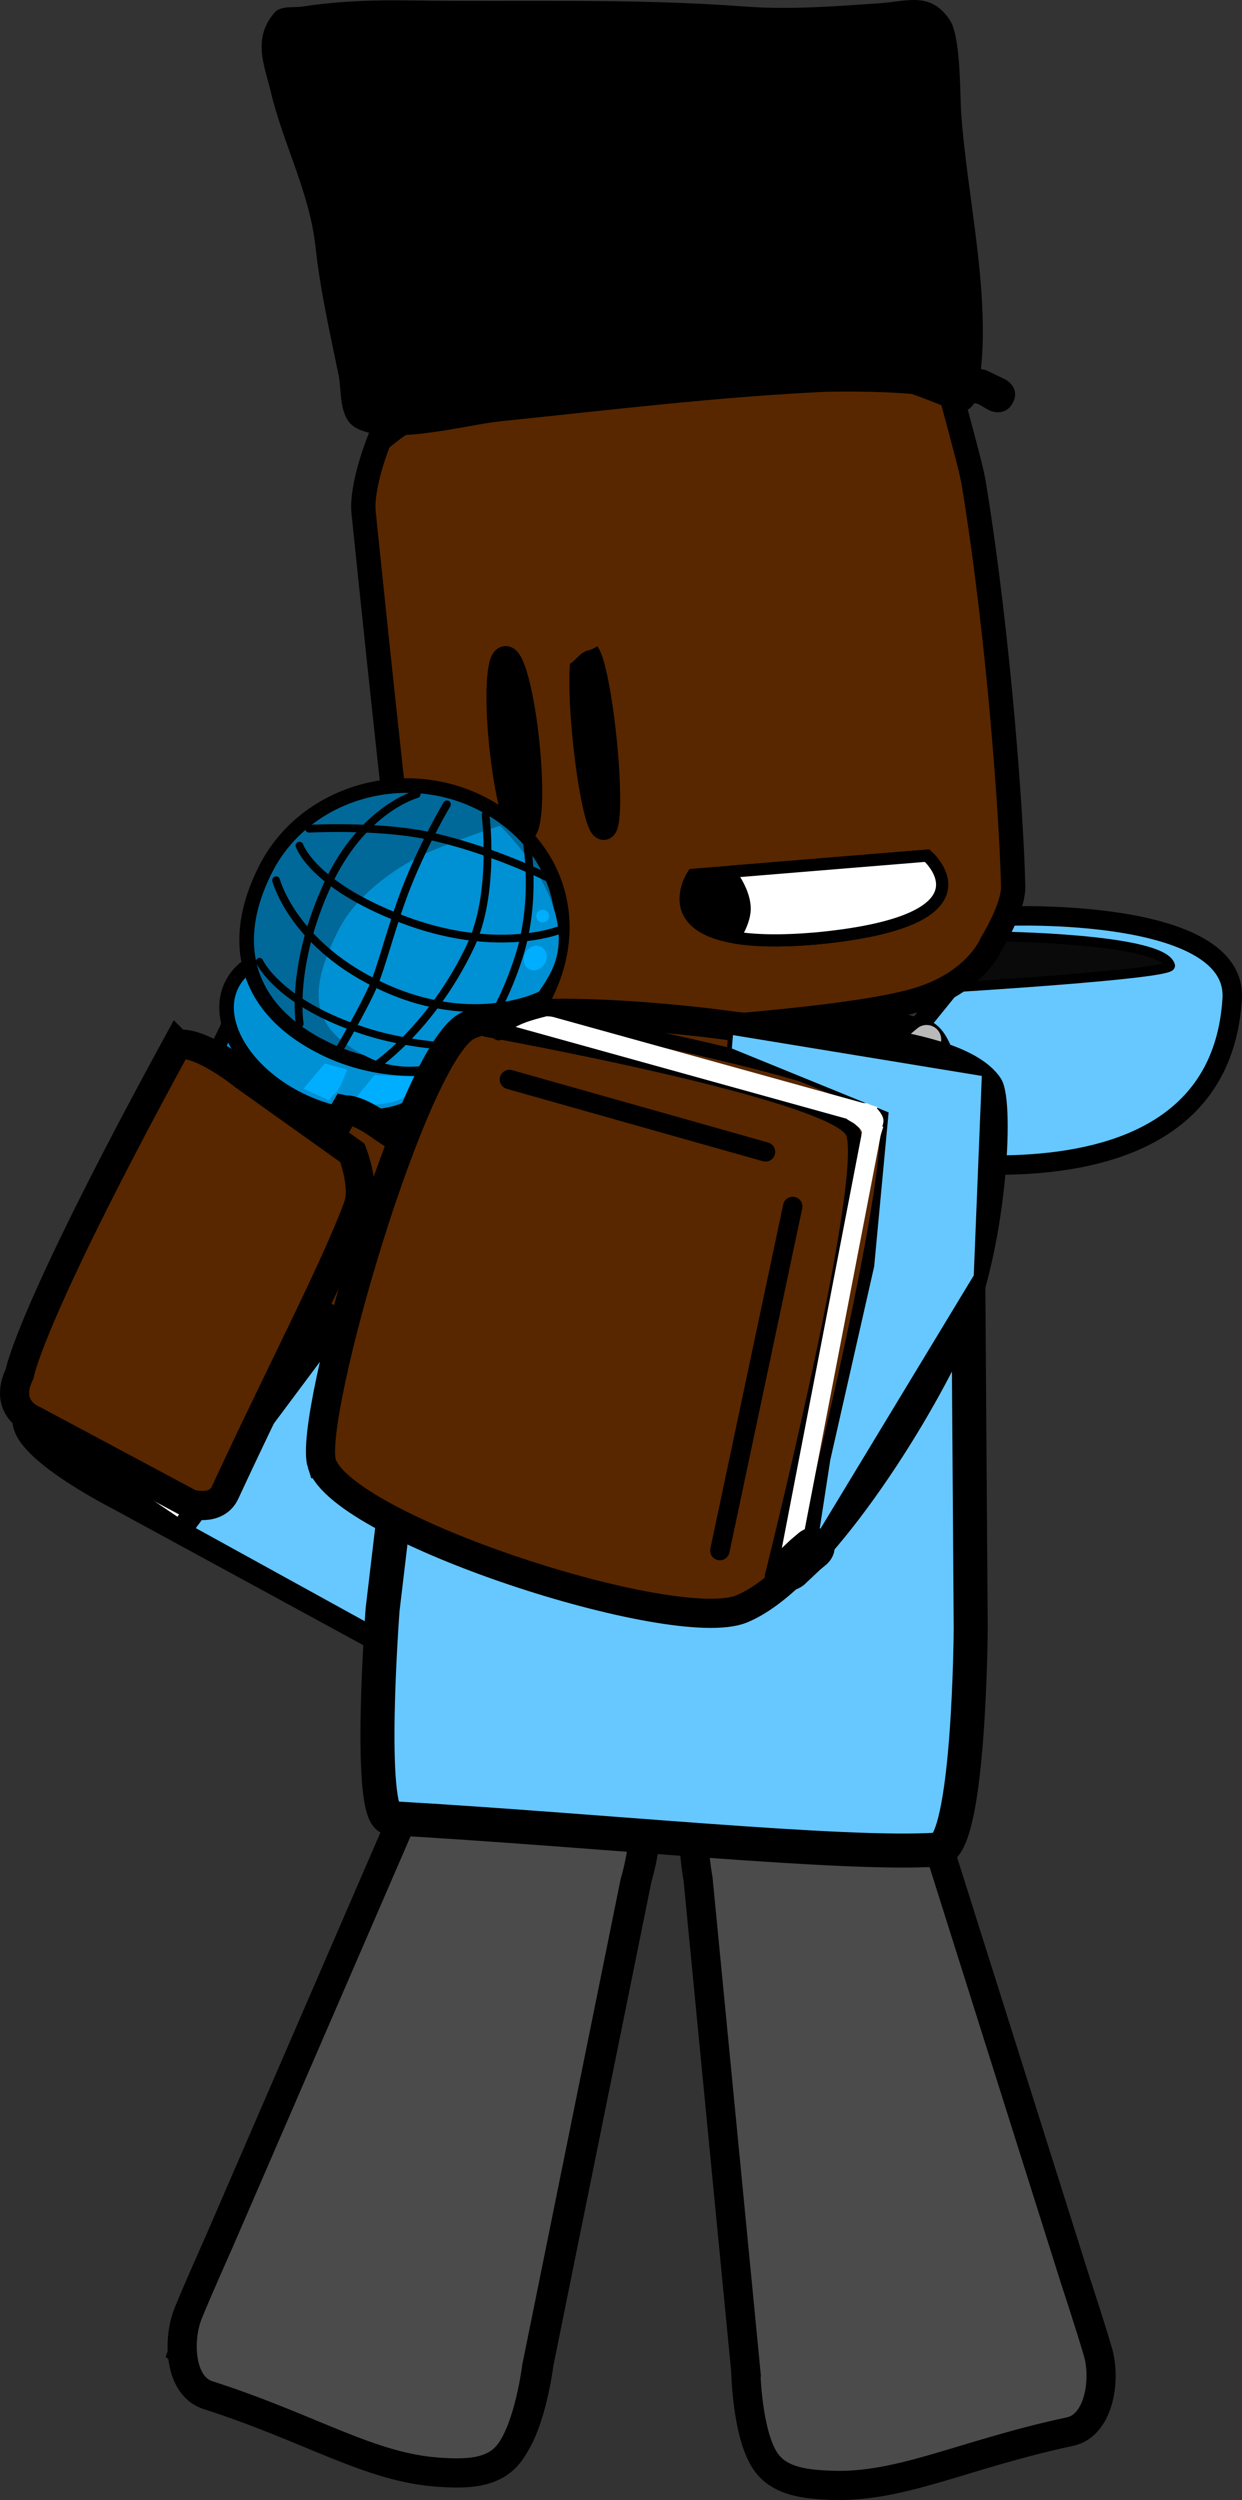 <svg version="1.1" xmlns="http://www.w3.org/2000/svg" xmlns:xlink="http://www.w3.org/1999/xlink" width="127.793" height="257.122" viewBox="0,0,127.793,257.122"><rect x="0" y="0" width="127.793" height="257.122" fill="#333333" stroke="none"/><g transform="translate(-341.761,-129.029)"><g data-paper-data="{&quot;isPaintingLayer&quot;:true}" fill-rule="nonzero" stroke-linejoin="miter" stroke-miterlimit="10" stroke-dasharray="" stroke-dashoffset="0" style="mix-blend-mode: normal"><g data-paper-data="{&quot;index&quot;:null}"><g><g><g data-paper-data="{&quot;origRot&quot;:0}" stroke="#000000" stroke-width="3" stroke-linecap="round"><path d="M344.796,274.289c0,0 20.791,-38.36 24.891,-36.6c7.393,3.173 21.777,14.826 21.777,14.826l13.154,8.855l-4.654,-3.834c0,0 19.652,-14.237 25.189,-14.863c2.909,-0.329 12.249,10.536 12.648,14.207c0.896,8.235 -34.075,51.959 -40.398,49.62c-13.903,-7.63 -43.41,-23.66 -43.41,-23.66c0,0 -11.319,-5.742 -9.198,-8.551z" data-paper-data="{&quot;origPos&quot;:null}" fill="#582700"/><path d="M356.949,281.874l24.481,-35.52" fill="none"/><path d="M386.36,250.131l-24.826,35.29" data-paper-data="{&quot;origPos&quot;:null}" fill="none"/></g><path d="M381.929,246.575l3.365,2.271l-25.273,36.178l-3.365,-2.271z" fill="#ffffff" stroke="none" stroke-width="0" stroke-linecap="butt"/><path d="M396.121,305.325l-34.586,-19.053l26.006,-34.829l15.895,10.72l1.776,-2.259l-3.226,-2.902l22.858,-13.313l1.724,1.31l8.62,6.548l1.201,7.228l-5.029,11.066l-21.03,27.332l-12.709,9.744z" fill="#66c8ff" stroke="#000000" stroke-width="0.5" stroke-linecap="round"/></g><g fill="#fffc96" stroke="#000000" stroke-width="2" stroke-linecap="round"><path d="M392.39,253.853c0,0 0.747,8.348 5.168,19.833c4.483,11.647 9.999,20.227 9.999,20.227l3.097,-0.217c0,0 0.588,5.177 -2.711,5.804c-8.074,1.534 -26.144,-48.869 -18.484,-50.797c4.787,-1.205 6.753,5.651 6.753,5.651z"/><path d="M408.273,254.628c0,0 -5.964,7.352 -11.543,19.578c-5.579,12.226 -7.641,20.917 -7.641,20.917l2.278,-0.093c0,0 -0.917,5.736 -5.561,5.893c-7.667,0.259 16.078,-54.159 23.881,-52.597c3.717,0.744 0.724,6.473 0.724,6.473z" data-paper-data="{&quot;index&quot;:null}"/></g></g><g stroke="#000000" stroke-linecap="round"><path d="M445.455,223.248c0,0 23.673,-0.933 23.088,8.508c-1.586,25.624 -42.024,14.857 -42.024,14.857z" data-paper-data="{&quot;origPos&quot;:null}" fill="#66c8ff" stroke-width="2"/><path d="M444.234,225.336c0,0 17.132,0.172 17.927,3.001c0.251,0.892 -22.994,2.282 -22.994,2.282z" data-paper-data="{&quot;origPos&quot;:null}" fill="#0a0a0a" stroke-width="1"/></g><g data-paper-data="{&quot;origRot&quot;:0}" stroke="#000000" stroke-linecap="round"><path d="M397.222,372.083c0,0 -0.778,6.353 -2.931,8.977c-1.648,2.009 -4.439,1.999 -7.059,1.831c-7.19,-0.462 -13.187,-4.521 -23.843,-7.939c-2.902,-0.931 -3.145,-5.65 -2.012,-8.436c1.06,-2.606 3.064,-7.072 3.064,-7.072l18.837,-43.493c0,0 2.626,-5.553 5.359,-5.825c6.581,-0.655 12.117,3.289 18.512,4.955c2.167,0.564 0.18,7.134 0.18,7.134z" data-paper-data="{&quot;origPos&quot;:null}" fill="#ff0000" stroke-width="3"/><path d="M363.849,360.883l32.17,10.446c0,0 0.456,3.89 -0.363,6.162c-0.777,2.157 -3.728,5.187 -3.728,5.187c0,0 -12.203,-1.989 -17.643,-3.555c-7.092,-2.041 -14.298,-8.02 -14.298,-8.02z" data-paper-data="{&quot;origPos&quot;:null}" fill="#976e57" stroke-width="2"/><path d="M396.977,372.49c0,0 -0.778,6.353 -2.931,8.977c-1.648,2.009 -4.439,1.999 -7.059,1.831c-7.19,-0.462 -13.187,-4.521 -23.843,-7.939c-2.902,-0.931 -3.145,-5.65 -2.012,-8.436c1.06,-2.606 3.064,-7.072 3.064,-7.072l18.837,-43.493c0,0 2.626,-5.553 5.359,-5.825c6.581,-0.655 12.117,3.289 18.512,4.955c2.167,0.564 0.18,7.134 0.18,7.134z" data-paper-data="{&quot;origPos&quot;:null}" fill="#4b4b4b" stroke-width="3"/></g><path d="M418.497,372.89c0,0 -1.753,-18.065 -2.875,-29.627c-0.795,-8.192 -2.037,-20.991 -2.037,-20.991c0,0 -1.3,-6.734 0.914,-7.08c6.533,-1.02 12.447,-4.393 18.927,-3.085c2.691,0.543 4.73,6.329 4.73,6.329l14.255,45.145c0,0 1.534,4.643 2.319,7.341c0.84,2.885 0.112,7.555 -2.871,8.193c-10.953,2.339 -17.338,5.78 -24.539,5.523c-2.623,-0.094 -5.401,-0.362 -6.834,-2.525c-1.871,-2.825 -1.99,-9.222 -1.99,-9.222z" fill="#4b4b4b" stroke="#000000" stroke-width="3" stroke-linecap="round"/><g><path d="M441.641,296.508c0,0 -0.126,22.529 -3.349,22.746c-9.667,0.651 -34.83,-2.005 -56.36,-3.234c-2.419,-0.138 -0.806,-21.438 -0.806,-21.438l5.162,-43.509c0,0 3.054,-19.181 5.271,-19.054c14.342,0.819 35.878,0.717 45.125,3.595c3.083,0.959 4.684,21.659 4.684,21.659z" data-paper-data="{&quot;origPos&quot;:null}" fill="#66c8ff" stroke="#000000" stroke-width="3.5" stroke-linecap="round"/><path d="M413.35,267.4c-1.873,-0.107 -1.664,-3.652 -1.664,-3.652l0.14,-2.364c0.434,-7.354 0.869,-14.707 1.303,-22.061c0,0 0.209,-3.546 2.083,-3.439c1.873,0.107 1.664,3.652 1.664,3.652c-0.434,7.354 -1.009,17.071 -1.443,24.425c0,0 -0.209,3.546 -2.083,3.439z" fill="#ffffff" stroke="none" stroke-width="0.5" stroke-linecap="butt"/><path d="M396.346,265.833c-1.873,-0.107 -1.61,-4.561 -1.61,-4.561l0.175,-2.969c0.546,-9.238 1.092,-18.477 1.637,-27.715c0,0 0.263,-4.454 2.136,-4.347c1.873,0.107 1.61,4.561 1.61,4.561c-0.546,9.238 -1.267,21.446 -1.813,30.685c0,0 -0.263,4.454 -2.136,4.347z" fill="#ffffff" stroke="none" stroke-width="0.5" stroke-linecap="butt"/></g><path d="M387.385,232.008c0,0 -3.126,-5.764 -3.392,-7.292c-0.797,-4.583 -2.941,-24.731 -4.817,-42.947c-0.29,-2.818 1.594,-7.452 1.594,-7.452c0,0 2.945,-2.629 4.767,-2.82c20.107,-2.11 39.079,-5.67 46.765,-4.214c2.562,0.485 7.366,2.501 7.366,2.501c0,0 1.67,6.141 2.029,7.729c0.12,0.529 0.189,0.827 0.276,1.362c2.622,16.038 3.9,34.771 4.034,41.345c0.045,2.191 -2.231,5.847 -2.231,5.847c0,0 -1.606,4.073 -7.846,5.855c-6.828,1.95 -23.813,3.105 -41.332,4.243z" fill="#582700" stroke="#000000" stroke-width="2.5" stroke-linecap="round"/><path d="M395.595,214.448c-0.738,0.073 -1.744,-3.834 -2.248,-8.728c-0.504,-4.894 -0.314,-8.92 0.423,-8.993c0.738,-0.073 1.744,3.834 2.248,8.728c0.504,4.894 0.314,8.92 -0.423,8.993z" fill="#000000" stroke="#000000" stroke-width="2.5" stroke-linecap="butt"/><path d="M403.958,205.044c0.513,4.984 0.481,9.069 -0.072,9.124c-0.553,0.055 -1.418,-3.941 -1.931,-8.925c-0.513,-4.984 -0.481,-9.069 0.072,-9.124c0.553,-0.055 1.418,3.941 1.931,8.925z" fill="#000000" stroke="#000000" stroke-width="2.5" stroke-linecap="butt"/><path d="M445.963,170.465c-0.845,1.58 -2.452,0.749 -2.452,0.749l-1.109,-0.639c-0.134,-0.03 -0.267,-0.06 -0.401,-0.089c-0.274,0.474 -0.842,1.052 -1.94,0.813c-1.012,-0.22 -1.318,-0.883 -1.395,-1.411c-3.895,-0.554 -7.744,-0.622 -11.772,-0.572c-11.24,0.517 -22.417,1.891 -33.608,3.037c-3.67,0.376 -11.731,2.668 -15.05,0.587c-1.619,-1.015 -1.325,-3.816 -1.628,-5.297c-0.88,-4.291 -1.889,-8.723 -2.367,-13.077c-0.587,-5.696 -3.292,-10.559 -4.612,-16.069c-0.662,-2.762 -1.925,-5.479 0.368,-8.159c0.647,-0.757 1.953,-0.487 2.947,-0.64c3.632,-0.56 7.192,-0.675 10.849,-0.621c11.588,0.17 22.984,-0.247 34.567,0.621c4.673,0.355 9.306,-0.019 13.981,-0.34c2.748,-0.189 5.164,-1.212 7.126,1.697c1.172,1.737 1.049,7.497 1.194,9.61c0.556,8.146 2.908,17.977 2.035,26.318c0.175,0.038 0.35,0.076 0.526,0.116l1.981,0.958c0,0 1.607,0.831 0.762,2.41z" fill="#000000" stroke="none" stroke-width="0.5" stroke-linecap="butt"/><g fill="none" stroke="#b9b9b9" stroke-width="3"><path d="M389.392,238.503c-1.308,-1.439 -3.386,-2.952 -1.153,-5.781c1.053,-1.334 2.802,-0.702 4.472,1.135c1.671,1.837 2.893,3.651 1.578,5.519c-1.856,2.637 -3.227,0.965 -4.897,-0.873z" stroke-linecap="butt"/><path d="M392.912,238.452l3.544,3.805" stroke-linecap="round"/><path d="M401.545,243.448c1.671,1.837 2.893,3.651 1.578,5.519c-1.856,2.637 -3.227,0.965 -4.897,-0.873c-1.308,-1.439 -3.386,-2.952 -1.153,-5.781c1.053,-1.334 2.802,-0.702 4.472,1.135z" stroke-linecap="butt"/><path d="M401.746,248.043l3.544,3.805" stroke-linecap="round"/><path d="M413.481,251.669c0.626,3.338 -1.323,3.674 -3.566,4.202c-1.756,0.414 -4.031,1.524 -4.555,-2.289c-0.247,-1.798 1.239,-3.11 3.482,-3.639c2.243,-0.528 4.196,-0.638 4.639,1.726z" stroke-linecap="butt"/><path d="M412.026,252.452l4.695,-1.174" stroke-linecap="round"/><path d="M424.29,246.028c1.672,2.755 -0.02,3.984 -1.92,5.528c-1.488,1.209 -3.227,3.3 -4.961,0.063c-0.818,-1.527 0.127,-3.43 2.027,-4.974c1.9,-1.544 3.67,-2.569 4.854,-0.618z" stroke-linecap="butt"/><path d="M423.202,247.432l3.956,-3.295" stroke-linecap="round"/><path d="M434.237,237.837c1.672,2.755 -0.02,3.984 -1.92,5.528c-1.488,1.209 -3.227,3.3 -4.961,0.063c-0.818,-1.527 0.127,-3.43 2.027,-4.974c1.9,-1.544 3.67,-2.569 4.854,-0.618z" stroke-linecap="butt"/><path d="M433.149,239.241l3.956,-3.295" stroke-linecap="round"/></g><path d="M397.79,196.432c-0.45,-0.975 0.542,-1.417 0.542,-1.417l0.79,-0.332c1.278,-0.849 2.653,-1.434 4.097,-1.749c0.106,-0.051 0.212,-0.101 0.319,-0.152c0.028,-0.015 0.057,-0.029 0.086,-0.044l0.042,-0.023l-0.054,-0.127l1.053,-0.432c0.102,-0.045 0.213,-0.074 0.33,-0.086c0.598,-0.061 1.134,0.366 1.196,0.954c0.046,0.436 -0.18,0.837 -0.544,1.041c-0.185,0.201 -0.4,0.298 -0.4,0.298c-0.229,0.102 -0.455,0.205 -0.679,0.308c-0.932,0.505 -1.674,1.189 -2.495,1.292c-0.173,0.101 -0.346,0.205 -0.518,0.312l-0.853,0.805c-0.17,0.163 -0.394,0.273 -0.648,0.299c-0.371,0.038 -0.717,-0.111 -0.942,-0.37c-0.279,0.082 -0.967,0.191 -1.321,-0.576z" fill="#582700" stroke="none" stroke-width="0.5" stroke-linecap="butt"/><g><g data-paper-data="{&quot;index&quot;:null}"><path d="M374.625,238.23c3.172,1.563 10.896,-0.839 9.419,2.057c-0.984,1.929 -21.137,25.498 -23.938,26.061c-1.403,0.282 -3.289,-0.017 -4.348,-0.539c-1.556,-0.767 -2.431,-2.209 -2.684,-3.937c-0.263,-1.794 12.945,-29 13.698,-30.476c1.477,-2.896 4.68,5.27 7.853,6.833z" fill="#0091d4" stroke="#000000" stroke-width="1.5" stroke-linecap="butt"/><g stroke-linecap="butt"><path d="M379.481,228.636c5.748,2.832 8.865,8.151 6.963,11.882c-1.902,3.73 -8.104,4.459 -13.852,1.627c-5.748,-2.832 -8.865,-8.151 -6.963,-11.882c1.902,-3.73 8.104,-4.459 13.852,-1.627z" fill="#0091d4" stroke="#000000" stroke-width="1.5"/><path d="M380.306,239.604l5.729,0.25c0,0 -2.135,1.92 -3.274,2.33c-2.4,0.826 -4.81,0.257 -4.81,0.257z" fill="#00aeff" stroke="none" stroke-width="0"/><path d="M375.187,238.401l2.291,0.639c0,0 -0.522,1.381 -0.787,1.826c-0.31,0.521 -1.152,1.299 -1.152,1.299l-2.546,-1.171z" fill="#00aeff" stroke="none" stroke-width="0"/></g><g><path d="M375.121,236.833c-7.929,-3.906 -9.986,-10.66 -6.011,-18.453c3.974,-7.794 14.03,-10.744 21.96,-6.838c7.929,3.906 10.73,12.192 6.755,19.986c-3.974,7.794 -14.774,9.212 -22.703,5.306z" fill="#00699a" stroke="#000000" stroke-width="1.5" stroke-linecap="butt"/><path d="M393.203,213.955c0,0 8.708,8.251 5.23,15.07c-1.972,3.867 -5.931,6.931 -9.817,8.687c-2.768,1.251 -6.131,1.457 -8.934,0.076c-5.761,-2.838 -6.524,-6.369 -3.047,-13.188c1.737,-3.405 5.898,-6.588 9.792,-8.169c3.904,-1.584 6.775,-2.476 6.775,-2.476z" fill="#0091d4" stroke="none" stroke-width="0" stroke-linecap="butt"/><path d="M397.338,231.395c0,0 -6.641,3.419 -15.976,-0.778c-9.412,-4.232 -11.193,-11.058 -11.193,-11.058" fill="none" stroke="#000000" stroke-width="0.8" stroke-linecap="round"/><path d="M392.527,236.772c0,0 -6.899,0.337 -13.15,-1.664c-9.008,-2.884 -10.91,-7.188 -10.91,-7.188" fill="none" stroke="#000000" stroke-width="0.75" stroke-linecap="round"/><path d="M399.157,224.737c0,0 -6.482,2.495 -16.067,-1.189c-9.219,-3.543 -10.514,-7.549 -10.514,-7.549" fill="none" stroke="#000000" stroke-width="0.8" stroke-linecap="round"/><path d="M373.563,214.258c0,0 7.004,-0.362 12.037,0.678c6.629,1.371 12.657,4.418 12.657,4.418" fill="none" stroke="#000000" stroke-width="0.8" stroke-linecap="round"/><path d="M372.597,234.313c0,0 -1,-5.906 2.851,-14.285c3.593,-7.819 9.188,-9.322 9.188,-9.322" fill="none" stroke="#000000" stroke-width="0.8" stroke-linecap="round"/><path d="M387.747,211.755c0,0 -2.248,3.763 -4.03,8.196c-1.567,3.899 -2.623,8.369 -3.571,10.524c-1.126,2.56 -3.534,6.592 -3.534,6.592" fill="none" stroke="#000000" stroke-width="0.8" stroke-linecap="round"/><path d="M391.724,212.843c0,0 1.025,8.064 -1.549,13.489c-4.041,8.515 -9.861,12.365 -9.861,12.365" fill="none" stroke="#000000" stroke-width="0.8" stroke-linecap="round"/><path d="M395.976,215.712c0,0 1.023,5.85 -0.785,11.587c-2.603,8.261 -6.683,11.367 -6.683,11.367" fill="none" stroke="#000000" stroke-width="0.8" stroke-linecap="round"/><path d="M396.238,228.722c-0.565,-0.279 -0.759,-1.024 -0.432,-1.665c0.327,-0.641 1.05,-0.935 1.616,-0.657c0.565,0.279 0.759,1.024 0.432,1.665c-0.327,0.641 -1.05,0.935 -1.616,0.657z" fill="#00aeff" stroke="none" stroke-width="0" stroke-linecap="butt"/><path d="M397.307,223.825c-0.326,-0.161 -0.458,-0.551 -0.295,-0.871c0.163,-0.321 0.56,-0.45 0.887,-0.29c0.326,0.161 0.458,0.551 0.295,0.871c-0.163,0.321 -0.56,0.45 -0.887,0.29z" fill="#00aeff" stroke="none" stroke-width="0" stroke-linecap="butt"/></g></g><path d="M377.262,243.186c1.363,-0.103 3.844,1.771 3.844,1.771l6.301,4.214c0,0 0.819,1.727 0.452,2.733c-1.102,3.018 -4.042,8.37 -6.793,14.121c-0.457,0.956 -1.945,0.47 -1.945,0.47c0,0 -2.179,-1.127 -3.573,-1.848c-2.124,-1.098 -5.441,-2.815 -5.441,-2.815c0,0 -1.794,-0.67 -0.919,-2.402c0,0 0.346,-2.824 8.073,-16.244z" fill="#582700" stroke="#000000" stroke-width="3" stroke-linecap="round"/><path d="M359.999,236.435c2.502,-0.346 6.873,3.221 6.873,3.221l11.15,7.946c0,0 1.344,3.434 0.582,5.518c-2.284,6.253 -8.139,17.44 -13.684,29.422c-0.922,1.992 -3.599,1.151 -3.599,1.151c0,0 -3.884,-2.076 -6.37,-3.405c-3.786,-2.023 -9.701,-5.185 -9.701,-5.185c0,0 -3.222,-1.183 -1.466,-4.798c0,0 0.885,-5.782 16.215,-33.87z" fill="#582700" stroke="#000000" stroke-width="3" stroke-linecap="round"/></g><g data-paper-data="{&quot;index&quot;:null}"><g data-paper-data="{&quot;index&quot;:null}" stroke="#000000"><path d="M374.877,279.566c-1.493,-4.652 9.418,-42.397 15.005,-45.045c5.28,-2.503 22.301,-0.649 26.616,-0.052c7.222,0.999 23.505,1.362 26.938,6.218c1.144,1.618 0.569,16.891 -3.903,26.371c-4.472,9.48 -14.392,24.59 -21.487,27.454c-6.919,2.792 -41.008,-8.215 -43.168,-14.946z" data-paper-data="{&quot;origRot&quot;:0,&quot;origPos&quot;:null}" fill="#582700" stroke-width="3" stroke-linecap="butt"/><path d="M394.177,240.053l26.348,7.444" data-paper-data="{&quot;origPos&quot;:null}" fill="none" stroke-width="2" stroke-linecap="round"/><path d="M415.832,288.501l7.494,-35.39" data-paper-data="{&quot;origPos&quot;:null}" fill="none" stroke-width="2" stroke-linecap="round"/><path d="M391.803,234.922c0,0 36.008,6.473 37.712,10.576c1.946,4.686 -8.321,45.668 -8.321,45.668" data-paper-data="{&quot;origPos&quot;:null}" fill="none" stroke-width="1.5" stroke-linecap="round"/><path d="M396.889,233.376c0,0 34.294,6.165 35.916,10.072c1.853,4.463 -7.925,43.494 -7.925,43.494" data-paper-data="{&quot;origPos&quot;:null}" fill="none" stroke-width="1.5" stroke-linecap="round"/></g><path d="M416.949,235.196l26.092,4.279l-0.841,20.804l-16.564,27.357l1.308,-8.492l4.516,-19.904l1.467,-15.64l-16.124,-6.573z" fill="#66c8ff" stroke="#000000" stroke-width="0.5" stroke-linecap="round"/><path d="M423.825,290.139l-1.842,-0.733l8.784,-45.551l1.842,0.733z" fill="#ffffff" stroke="none" stroke-width="0" stroke-linecap="butt"/><path d="M432.045,242.879l-0.692,1.899l-36.539,-10.134l0.692,-1.899z" fill="#ffffff" stroke="none" stroke-width="0" stroke-linecap="butt"/><path d="M427.054,286.897c1.414,1.629 -0.243,3.019 -0.243,3.019l-0.686,0.571c-0.526,0.496 -1.051,0.992 -1.577,1.489c0,0 -1.571,1.484 -3.081,-0.061c-1.509,-1.545 0.062,-3.028 0.062,-3.028c0.526,-0.496 1.051,-0.992 1.577,-1.489l0.876,-0.74c0,0 1.657,-1.39 3.072,0.239z" fill="#000000" stroke="none" stroke-width="0.5" stroke-linecap="butt"/><path d="M430.094,242.978c0.004,-0.012 0.008,-0.024 0.013,-0.036c0.254,-0.669 0.934,-0.419 0.934,-0.419l0.843,0.379c0.806,0.876 0.933,1.375 0.628,1.982l0.132,0.04l-0.227,0.727c-0.068,0.236 -0.256,0.419 -0.49,0.488c-0.071,0.179 -0.228,0.361 -0.567,0.408c-0.719,0.099 -0.82,-0.607 -0.82,-0.607c-0.069,-0.751 -0.343,-0.903 -0.914,-1.374l-0.605,-0.358c-0.236,-0.133 -0.385,-0.392 -0.362,-0.676c0.028,-0.345 0.3,-0.613 0.637,-0.653l0.766,-0.106l0.029,0.205c0.001,-0 0.001,-0 0.002,-0z" fill="#ffffff" stroke="none" stroke-width="0.5" stroke-linecap="butt"/><path d="M393.677,235.677c0,0 -0.375,0.611 -0.997,0.243c-0.622,-0.369 -0.247,-0.98 -0.247,-0.98c0.286,-0.426 0.661,-0.789 1.092,-1.102c-0.005,-0.006 -0.01,-0.011 -0.015,-0.017c-0.471,-0.543 0.081,-1.006 0.081,-1.006l0.329,-0.228c0.838,-0.331 3.068,-1.028 3.822,-0.426c0.064,-0.015 0.127,-0.03 0.189,-0.045l0.112,0.061l0.005,-0.061l0.724,0.056v0v0c0.4,0.031 0.698,0.375 0.667,0.768c-0.032,0.393 -0.381,0.686 -0.781,0.655l-0.635,-0.049c-1.31,0.332 -3.727,0.918 -4.345,2.131z" fill="#000000" stroke="none" stroke-width="0.5" stroke-linecap="butt"/></g><g stroke="#000000" stroke-width="1.25" stroke-linecap="butt"><g data-paper-data="{&quot;index&quot;:null}" fill="#000000"><path d="M425.703,225.55c-18.052,1.542 -12.641,-6.547 -12.641,-6.547l24.088,-1.974c0,0 7.755,6.702 -11.447,8.521z"/></g><g data-paper-data="{&quot;index&quot;:null}" fill="#ffffff"><path d="M425.703,225.55c-3.692,0.316 -6.403,0.228 -8.379,-0.111c-0.035,-0.006 1.167,-1.681 1.053,-3.182c-0.139,-1.833 -1.595,-3.559 -1.589,-3.559c4.067,-0.333 20.363,-1.669 20.363,-1.669c0,0 7.755,6.702 -11.447,8.521z"/></g></g></g></g></g></svg>